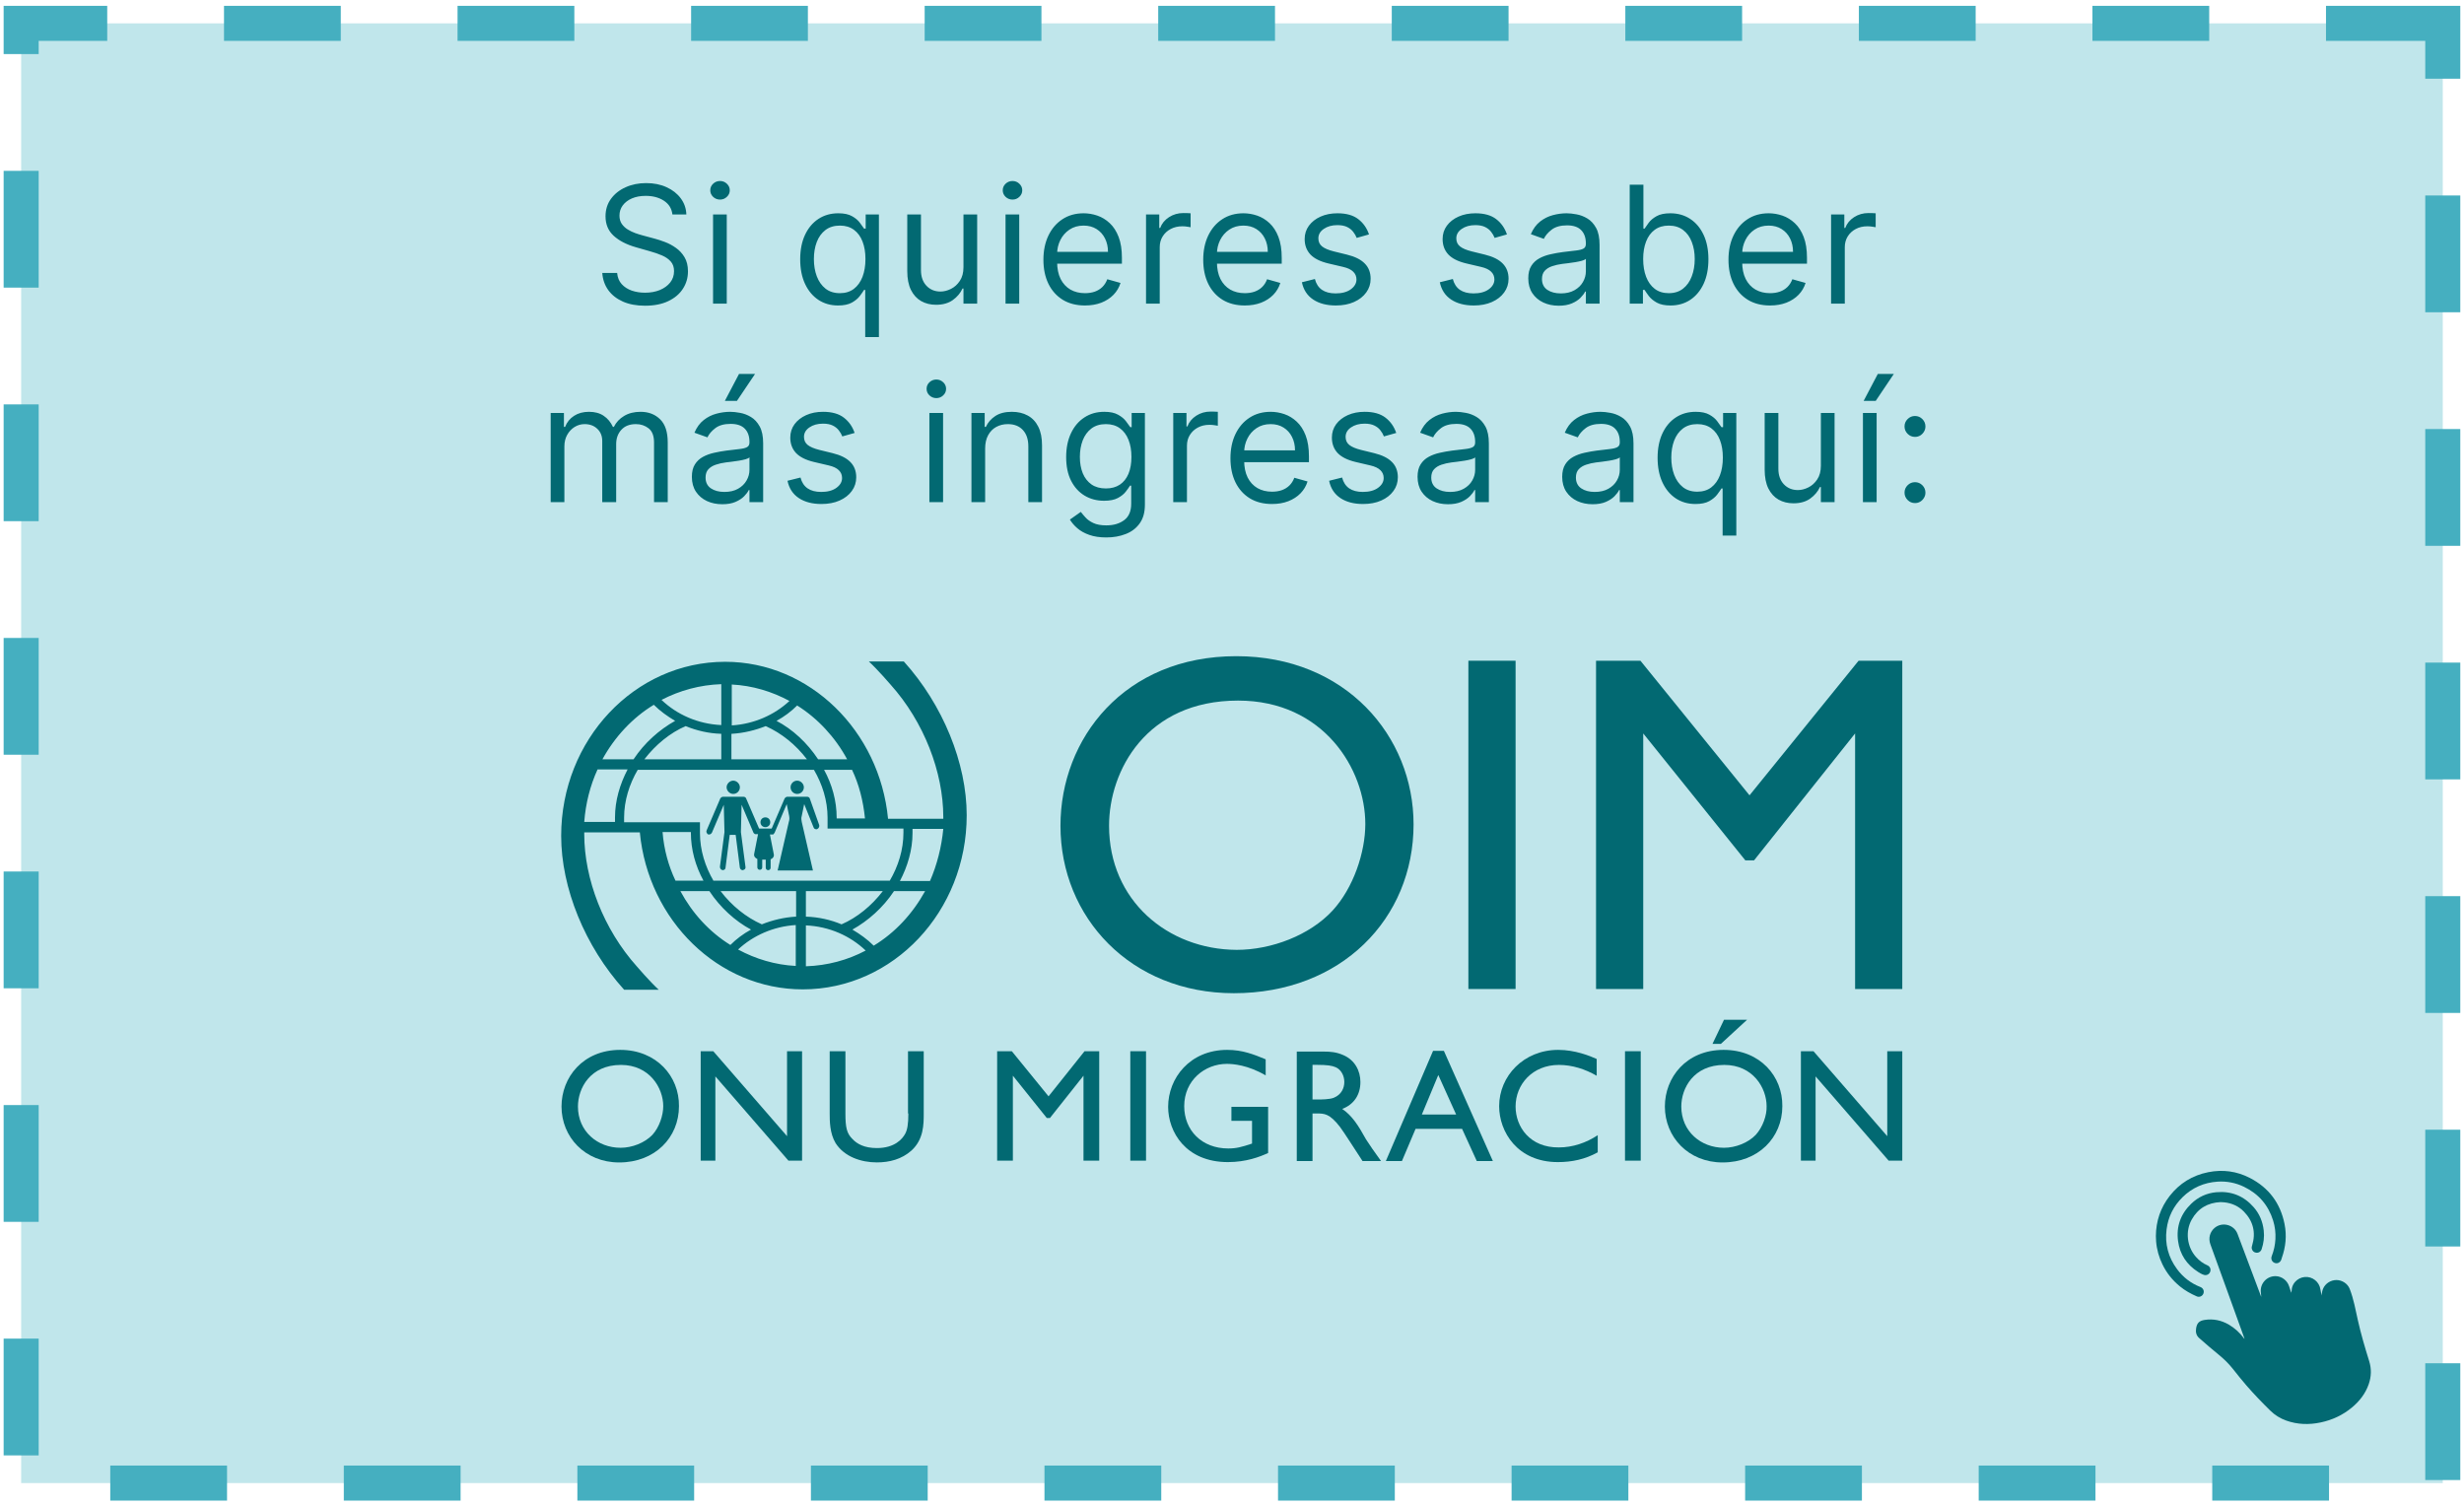 <svg width="211" height="129" viewBox="0 0 211 129" fill="none" xmlns="http://www.w3.org/2000/svg">
<path d="M209.182 2H1.812V127H180.826H209.182V2Z" fill="#C0E6EB" stroke="#45AFC0" stroke-width="3" stroke-dasharray="10 10"/>
<path d="M57.581 18.364C57.521 17.86 57.279 17.469 56.855 17.19C56.431 16.912 55.91 16.773 55.294 16.773C54.843 16.773 54.449 16.846 54.111 16.991C53.776 17.137 53.514 17.338 53.325 17.593C53.139 17.848 53.047 18.138 53.047 18.463C53.047 18.735 53.111 18.968 53.24 19.164C53.373 19.356 53.542 19.517 53.748 19.646C53.953 19.772 54.169 19.877 54.394 19.959C54.619 20.039 54.826 20.104 55.015 20.153L56.049 20.432C56.315 20.501 56.609 20.598 56.934 20.72C57.263 20.843 57.576 21.01 57.874 21.222C58.176 21.431 58.424 21.7 58.62 22.028C58.815 22.356 58.913 22.759 58.913 23.236C58.913 23.786 58.769 24.283 58.48 24.727C58.196 25.171 57.778 25.524 57.228 25.786C56.681 26.048 56.016 26.179 55.234 26.179C54.505 26.179 53.873 26.061 53.34 25.826C52.81 25.591 52.392 25.262 52.087 24.842C51.785 24.421 51.615 23.932 51.575 23.375H52.848C52.881 23.759 53.01 24.078 53.236 24.329C53.464 24.578 53.752 24.764 54.101 24.886C54.452 25.006 54.83 25.065 55.234 25.065C55.705 25.065 56.127 24.989 56.502 24.837C56.876 24.681 57.173 24.465 57.392 24.19C57.611 23.912 57.72 23.587 57.72 23.216C57.72 22.878 57.625 22.603 57.437 22.391C57.248 22.178 56.999 22.006 56.691 21.874C56.383 21.741 56.049 21.625 55.691 21.526L54.439 21.168C53.643 20.939 53.013 20.613 52.549 20.188C52.085 19.764 51.853 19.209 51.853 18.523C51.853 17.953 52.008 17.456 52.316 17.031C52.627 16.604 53.045 16.272 53.569 16.037C54.096 15.798 54.684 15.679 55.334 15.679C55.99 15.679 56.573 15.797 57.084 16.032C57.594 16.264 57.998 16.582 58.297 16.986C58.598 17.391 58.757 17.85 58.774 18.364H57.581ZM61.061 26V18.364H62.234V26H61.061ZM61.658 17.091C61.429 17.091 61.232 17.013 61.066 16.857C60.904 16.701 60.822 16.514 60.822 16.296C60.822 16.077 60.904 15.889 61.066 15.734C61.232 15.578 61.429 15.5 61.658 15.5C61.886 15.5 62.082 15.578 62.244 15.734C62.41 15.889 62.493 16.077 62.493 16.296C62.493 16.514 62.41 16.701 62.244 16.857C62.082 17.013 61.886 17.091 61.658 17.091ZM74.091 28.864V24.827H73.992C73.906 24.966 73.783 25.142 73.624 25.354C73.465 25.562 73.238 25.75 72.943 25.916C72.648 26.078 72.255 26.159 71.764 26.159C71.128 26.159 70.566 25.998 70.079 25.677C69.592 25.352 69.211 24.895 68.936 24.305C68.66 23.711 68.523 23.01 68.523 22.202C68.523 21.4 68.66 20.704 68.936 20.114C69.211 19.524 69.594 19.068 70.084 18.746C70.575 18.425 71.141 18.264 71.784 18.264C72.281 18.264 72.674 18.347 72.963 18.513C73.254 18.675 73.476 18.861 73.629 19.07C73.784 19.275 73.906 19.444 73.992 19.577H74.131V18.364H75.264V28.864H74.091ZM71.924 25.105C72.394 25.105 72.792 24.983 73.117 24.737C73.442 24.489 73.688 24.146 73.858 23.708C74.026 23.267 74.111 22.759 74.111 22.182C74.111 21.612 74.028 21.113 73.862 20.685C73.697 20.255 73.451 19.92 73.127 19.681C72.802 19.439 72.401 19.318 71.924 19.318C71.426 19.318 71.012 19.446 70.681 19.701C70.353 19.953 70.106 20.296 69.94 20.73C69.777 21.161 69.696 21.645 69.696 22.182C69.696 22.725 69.779 23.219 69.945 23.663C70.114 24.104 70.362 24.456 70.691 24.717C71.022 24.976 71.433 25.105 71.924 25.105ZM82.505 22.878V18.364H83.678V26H82.505V24.707H82.425C82.246 25.095 81.968 25.425 81.59 25.697C81.212 25.965 80.735 26.099 80.158 26.099C79.681 26.099 79.257 25.995 78.885 25.786C78.514 25.574 78.222 25.256 78.01 24.832C77.798 24.404 77.692 23.866 77.692 23.216V18.364H78.865V23.136C78.865 23.693 79.021 24.137 79.333 24.469C79.648 24.8 80.049 24.966 80.536 24.966C80.828 24.966 81.124 24.891 81.426 24.742C81.731 24.593 81.986 24.364 82.191 24.056C82.4 23.748 82.505 23.355 82.505 22.878ZM86.107 26V18.364H87.28V26H86.107ZM86.704 17.091C86.475 17.091 86.278 17.013 86.112 16.857C85.95 16.701 85.868 16.514 85.868 16.296C85.868 16.077 85.95 15.889 86.112 15.734C86.278 15.578 86.475 15.5 86.704 15.5C86.932 15.5 87.128 15.578 87.29 15.734C87.456 15.889 87.539 16.077 87.539 16.296C87.539 16.514 87.456 16.701 87.29 16.857C87.128 17.013 86.932 17.091 86.704 17.091ZM92.911 26.159C92.175 26.159 91.54 25.997 91.007 25.672C90.477 25.344 90.067 24.886 89.779 24.3C89.494 23.71 89.351 23.024 89.351 22.241C89.351 21.459 89.494 20.77 89.779 20.173C90.067 19.573 90.468 19.106 90.982 18.771C91.499 18.433 92.102 18.264 92.792 18.264C93.189 18.264 93.582 18.331 93.97 18.463C94.358 18.596 94.711 18.811 95.029 19.109C95.347 19.404 95.6 19.796 95.789 20.283C95.978 20.77 96.073 21.37 96.073 22.082V22.579H90.186V21.565H94.88C94.88 21.134 94.793 20.75 94.621 20.412C94.452 20.074 94.21 19.807 93.895 19.611C93.584 19.416 93.216 19.318 92.792 19.318C92.324 19.318 91.92 19.434 91.579 19.666C91.24 19.895 90.98 20.193 90.798 20.561C90.616 20.929 90.525 21.323 90.525 21.744V22.421C90.525 22.997 90.624 23.486 90.823 23.887C91.025 24.285 91.305 24.588 91.663 24.797C92.021 25.002 92.437 25.105 92.911 25.105C93.219 25.105 93.498 25.062 93.746 24.976C93.998 24.886 94.215 24.754 94.397 24.578C94.58 24.399 94.721 24.177 94.82 23.912L95.954 24.23C95.834 24.615 95.634 24.953 95.352 25.244C95.07 25.533 94.722 25.758 94.308 25.921C93.894 26.079 93.428 26.159 92.911 26.159ZM98.138 26V18.364H99.271V19.517H99.351C99.49 19.139 99.742 18.833 100.106 18.597C100.471 18.362 100.882 18.244 101.339 18.244C101.425 18.244 101.533 18.246 101.662 18.249C101.792 18.253 101.89 18.258 101.956 18.264V19.457C101.916 19.447 101.825 19.433 101.682 19.413C101.543 19.389 101.396 19.378 101.24 19.378C100.869 19.378 100.537 19.456 100.246 19.611C99.957 19.764 99.728 19.976 99.559 20.248C99.394 20.516 99.311 20.823 99.311 21.168V26H98.138ZM106.596 26.159C105.86 26.159 105.225 25.997 104.692 25.672C104.161 25.344 103.752 24.886 103.464 24.3C103.179 23.71 103.036 23.024 103.036 22.241C103.036 21.459 103.179 20.77 103.464 20.173C103.752 19.573 104.153 19.106 104.667 18.771C105.184 18.433 105.787 18.264 106.477 18.264C106.874 18.264 107.267 18.331 107.655 18.463C108.043 18.596 108.396 18.811 108.714 19.109C109.032 19.404 109.286 19.796 109.474 20.283C109.663 20.77 109.758 21.37 109.758 22.082V22.579H103.871V21.565H108.565C108.565 21.134 108.478 20.75 108.306 20.412C108.137 20.074 107.895 19.807 107.58 19.611C107.269 19.416 106.901 19.318 106.477 19.318C106.009 19.318 105.605 19.434 105.263 19.666C104.925 19.895 104.665 20.193 104.483 20.561C104.301 20.929 104.21 21.323 104.21 21.744V22.421C104.21 22.997 104.309 23.486 104.508 23.887C104.71 24.285 104.99 24.588 105.348 24.797C105.706 25.002 106.122 25.105 106.596 25.105C106.904 25.105 107.183 25.062 107.431 24.976C107.683 24.886 107.9 24.754 108.082 24.578C108.265 24.399 108.406 24.177 108.505 23.912L109.638 24.23C109.519 24.615 109.319 24.953 109.037 25.244C108.755 25.533 108.407 25.758 107.993 25.921C107.579 26.079 107.113 26.159 106.596 26.159ZM117.232 20.074L116.178 20.372C116.111 20.197 116.014 20.026 115.884 19.86C115.758 19.691 115.586 19.552 115.367 19.442C115.149 19.333 114.869 19.278 114.527 19.278C114.06 19.278 113.67 19.386 113.359 19.602C113.051 19.814 112.896 20.084 112.896 20.412C112.896 20.704 113.003 20.934 113.215 21.103C113.427 21.272 113.758 21.413 114.209 21.526L115.342 21.804C116.025 21.97 116.534 22.223 116.869 22.565C117.204 22.903 117.371 23.338 117.371 23.872C117.371 24.31 117.245 24.701 116.993 25.046C116.744 25.39 116.396 25.662 115.949 25.861C115.502 26.06 114.981 26.159 114.388 26.159C113.609 26.159 112.964 25.99 112.454 25.652C111.944 25.314 111.62 24.82 111.485 24.171L112.598 23.892C112.704 24.303 112.905 24.611 113.2 24.817C113.498 25.022 113.887 25.125 114.368 25.125C114.915 25.125 115.349 25.009 115.671 24.777C115.995 24.542 116.158 24.26 116.158 23.932C116.158 23.667 116.065 23.445 115.879 23.266C115.694 23.083 115.409 22.947 115.024 22.858L113.752 22.56C113.052 22.394 112.539 22.137 112.21 21.789C111.886 21.438 111.723 20.999 111.723 20.472C111.723 20.041 111.844 19.66 112.086 19.328C112.331 18.997 112.664 18.736 113.085 18.548C113.51 18.359 113.99 18.264 114.527 18.264C115.283 18.264 115.876 18.43 116.307 18.761C116.741 19.093 117.049 19.53 117.232 20.074ZM129.044 20.074L127.99 20.372C127.923 20.197 127.826 20.026 127.696 19.86C127.57 19.691 127.398 19.552 127.179 19.442C126.961 19.333 126.68 19.278 126.339 19.278C125.872 19.278 125.482 19.386 125.171 19.602C124.863 19.814 124.708 20.084 124.708 20.412C124.708 20.704 124.814 20.934 125.027 21.103C125.239 21.272 125.57 21.413 126.021 21.526L127.154 21.804C127.837 21.97 128.346 22.223 128.681 22.565C129.015 22.903 129.183 23.338 129.183 23.872C129.183 24.31 129.057 24.701 128.805 25.046C128.556 25.39 128.208 25.662 127.761 25.861C127.314 26.06 126.793 26.159 126.2 26.159C125.421 26.159 124.776 25.99 124.266 25.652C123.756 25.314 123.432 24.82 123.296 24.171L124.41 23.892C124.516 24.303 124.717 24.611 125.012 24.817C125.31 25.022 125.699 25.125 126.18 25.125C126.727 25.125 127.161 25.009 127.483 24.777C127.807 24.542 127.97 24.26 127.97 23.932C127.97 23.667 127.877 23.445 127.691 23.266C127.506 23.083 127.221 22.947 126.836 22.858L125.564 22.56C124.864 22.394 124.35 22.137 124.022 21.789C123.698 21.438 123.535 20.999 123.535 20.472C123.535 20.041 123.656 19.66 123.898 19.328C124.143 18.997 124.476 18.736 124.897 18.548C125.322 18.359 125.802 18.264 126.339 18.264C127.095 18.264 127.688 18.43 128.119 18.761C128.553 19.093 128.861 19.53 129.044 20.074ZM133.476 26.179C132.992 26.179 132.553 26.088 132.159 25.905C131.764 25.72 131.451 25.453 131.219 25.105C130.987 24.754 130.871 24.329 130.871 23.832C130.871 23.395 130.957 23.04 131.13 22.768C131.302 22.493 131.532 22.278 131.821 22.122C132.109 21.966 132.427 21.85 132.775 21.774C133.127 21.695 133.479 21.632 133.834 21.585C134.298 21.526 134.674 21.481 134.963 21.451C135.254 21.418 135.466 21.363 135.599 21.287C135.735 21.211 135.803 21.078 135.803 20.889V20.849C135.803 20.359 135.669 19.978 135.4 19.706C135.135 19.434 134.732 19.298 134.192 19.298C133.632 19.298 133.193 19.421 132.875 19.666C132.556 19.912 132.333 20.173 132.203 20.452L131.09 20.054C131.289 19.59 131.554 19.229 131.885 18.97C132.22 18.708 132.585 18.526 132.979 18.423C133.377 18.317 133.768 18.264 134.152 18.264C134.398 18.264 134.679 18.294 134.997 18.354C135.319 18.41 135.629 18.528 135.927 18.707C136.229 18.886 136.479 19.156 136.678 19.517C136.877 19.878 136.976 20.362 136.976 20.969V26H135.803V24.966H135.743C135.664 25.132 135.531 25.309 135.345 25.498C135.16 25.687 134.913 25.848 134.605 25.98C134.296 26.113 133.92 26.179 133.476 26.179ZM133.655 25.125C134.119 25.125 134.51 25.034 134.828 24.852C135.15 24.669 135.392 24.434 135.554 24.146C135.72 23.857 135.803 23.554 135.803 23.236V22.162C135.753 22.222 135.644 22.276 135.475 22.326C135.309 22.372 135.117 22.414 134.898 22.45C134.683 22.483 134.472 22.513 134.267 22.54C134.064 22.563 133.9 22.583 133.774 22.599C133.47 22.639 133.185 22.704 132.919 22.793C132.658 22.88 132.445 23.01 132.283 23.186C132.124 23.358 132.044 23.594 132.044 23.892C132.044 24.3 132.195 24.608 132.497 24.817C132.802 25.022 133.188 25.125 133.655 25.125ZM139.557 26V15.818H140.73V19.577H140.83C140.916 19.444 141.035 19.275 141.187 19.07C141.343 18.861 141.565 18.675 141.854 18.513C142.145 18.347 142.54 18.264 143.037 18.264C143.68 18.264 144.247 18.425 144.737 18.746C145.228 19.068 145.611 19.524 145.886 20.114C146.161 20.704 146.298 21.4 146.298 22.202C146.298 23.01 146.161 23.711 145.886 24.305C145.611 24.895 145.229 25.352 144.742 25.677C144.255 25.998 143.693 26.159 143.057 26.159C142.566 26.159 142.173 26.078 141.879 25.916C141.584 25.75 141.356 25.562 141.197 25.354C141.038 25.142 140.916 24.966 140.83 24.827H140.69V26H139.557ZM140.71 22.182C140.71 22.759 140.795 23.267 140.964 23.708C141.133 24.146 141.38 24.489 141.705 24.737C142.029 24.983 142.427 25.105 142.898 25.105C143.388 25.105 143.798 24.976 144.126 24.717C144.457 24.456 144.706 24.104 144.871 23.663C145.04 23.219 145.125 22.725 145.125 22.182C145.125 21.645 145.042 21.161 144.876 20.73C144.714 20.296 144.467 19.953 144.136 19.701C143.807 19.446 143.395 19.318 142.898 19.318C142.42 19.318 142.019 19.439 141.695 19.681C141.37 19.92 141.124 20.255 140.959 20.685C140.793 21.113 140.71 21.612 140.71 22.182ZM151.575 26.159C150.839 26.159 150.204 25.997 149.671 25.672C149.14 25.344 148.731 24.886 148.443 24.3C148.158 23.71 148.015 23.024 148.015 22.241C148.015 21.459 148.158 20.77 148.443 20.173C148.731 19.573 149.132 19.106 149.646 18.771C150.163 18.433 150.766 18.264 151.455 18.264C151.853 18.264 152.246 18.331 152.634 18.463C153.021 18.596 153.374 18.811 153.693 19.109C154.011 19.404 154.264 19.796 154.453 20.283C154.642 20.77 154.737 21.37 154.737 22.082V22.579H148.85V21.565H153.543C153.543 21.134 153.457 20.75 153.285 20.412C153.116 20.074 152.874 19.807 152.559 19.611C152.248 19.416 151.88 19.318 151.455 19.318C150.988 19.318 150.584 19.434 150.242 19.666C149.904 19.895 149.644 20.193 149.462 20.561C149.279 20.929 149.188 21.323 149.188 21.744V22.421C149.188 22.997 149.288 23.486 149.487 23.887C149.689 24.285 149.969 24.588 150.327 24.797C150.685 25.002 151.101 25.105 151.575 25.105C151.883 25.105 152.161 25.062 152.41 24.976C152.662 24.886 152.879 24.754 153.061 24.578C153.243 24.399 153.384 24.177 153.484 23.912L154.617 24.23C154.498 24.615 154.297 24.953 154.016 25.244C153.734 25.533 153.386 25.758 152.972 25.921C152.557 26.079 152.092 26.159 151.575 26.159ZM156.801 26V18.364H157.935V19.517H158.015C158.154 19.139 158.406 18.833 158.77 18.597C159.135 18.362 159.546 18.244 160.003 18.244C160.089 18.244 160.197 18.246 160.326 18.249C160.456 18.253 160.553 18.258 160.62 18.264V19.457C160.58 19.447 160.489 19.433 160.346 19.413C160.207 19.389 160.059 19.378 159.904 19.378C159.532 19.378 159.201 19.456 158.909 19.611C158.621 19.764 158.392 19.976 158.223 20.248C158.058 20.516 157.975 20.823 157.975 21.168V26H156.801ZM47.157 43V35.364H48.291V36.557H48.39C48.549 36.149 48.806 35.833 49.161 35.607C49.515 35.379 49.941 35.264 50.438 35.264C50.942 35.264 51.361 35.379 51.696 35.607C52.034 35.833 52.298 36.149 52.487 36.557H52.566C52.762 36.162 53.055 35.849 53.446 35.617C53.837 35.382 54.306 35.264 54.853 35.264C55.536 35.264 56.094 35.478 56.529 35.906C56.963 36.33 57.18 36.991 57.18 37.889V43H56.007V37.889C56.007 37.326 55.852 36.923 55.544 36.681C55.236 36.439 54.873 36.318 54.455 36.318C53.919 36.318 53.502 36.481 53.208 36.805C52.913 37.127 52.765 37.535 52.765 38.028V43H51.572V37.77C51.572 37.336 51.431 36.986 51.149 36.721C50.868 36.452 50.505 36.318 50.06 36.318C49.756 36.318 49.471 36.399 49.205 36.562C48.944 36.724 48.731 36.95 48.569 37.238C48.41 37.523 48.33 37.853 48.33 38.227V43H47.157ZM61.852 43.179C61.368 43.179 60.929 43.088 60.535 42.906C60.14 42.72 59.827 42.453 59.595 42.105C59.363 41.754 59.247 41.33 59.247 40.832C59.247 40.395 59.333 40.04 59.506 39.769C59.678 39.493 59.908 39.278 60.197 39.122C60.485 38.966 60.803 38.85 61.151 38.774C61.503 38.695 61.855 38.632 62.21 38.585C62.674 38.526 63.05 38.481 63.339 38.451C63.63 38.418 63.843 38.363 63.975 38.287C64.111 38.211 64.179 38.078 64.179 37.889V37.849C64.179 37.359 64.045 36.978 63.776 36.706C63.511 36.434 63.108 36.298 62.568 36.298C62.008 36.298 61.569 36.421 61.251 36.666C60.932 36.911 60.709 37.173 60.58 37.452L59.466 37.054C59.665 36.59 59.93 36.229 60.261 35.97C60.596 35.708 60.961 35.526 61.355 35.423C61.753 35.317 62.144 35.264 62.528 35.264C62.774 35.264 63.055 35.294 63.373 35.354C63.695 35.41 64.005 35.528 64.303 35.707C64.605 35.886 64.855 36.156 65.054 36.517C65.253 36.878 65.352 37.362 65.352 37.969V43H64.179V41.966H64.119C64.04 42.132 63.907 42.309 63.721 42.498C63.536 42.687 63.289 42.847 62.981 42.98C62.672 43.113 62.296 43.179 61.852 43.179ZM62.031 42.125C62.495 42.125 62.886 42.034 63.205 41.852C63.526 41.669 63.768 41.434 63.93 41.146C64.096 40.857 64.179 40.554 64.179 40.236V39.162C64.129 39.222 64.02 39.276 63.851 39.326C63.685 39.372 63.493 39.414 63.274 39.45C63.059 39.483 62.848 39.513 62.643 39.54C62.441 39.563 62.276 39.583 62.151 39.599C61.846 39.639 61.561 39.704 61.295 39.793C61.034 39.88 60.822 40.01 60.659 40.186C60.5 40.358 60.42 40.594 60.42 40.892C60.42 41.3 60.571 41.608 60.873 41.817C61.178 42.022 61.564 42.125 62.031 42.125ZM62.071 34.33L63.284 32.023H64.656L63.105 34.33H62.071ZM73.183 37.074L72.129 37.372C72.063 37.197 71.965 37.026 71.835 36.86C71.71 36.691 71.537 36.552 71.319 36.443C71.1 36.333 70.82 36.278 70.478 36.278C70.011 36.278 69.621 36.386 69.31 36.602C69.002 36.814 68.848 37.084 68.848 37.412C68.848 37.704 68.954 37.934 69.166 38.103C69.378 38.272 69.709 38.413 70.16 38.526L71.294 38.804C71.976 38.97 72.485 39.223 72.82 39.565C73.155 39.903 73.322 40.339 73.322 40.872C73.322 41.31 73.196 41.701 72.944 42.045C72.696 42.39 72.348 42.662 71.9 42.861C71.453 43.06 70.932 43.159 70.339 43.159C69.56 43.159 68.916 42.99 68.405 42.652C67.895 42.314 67.572 41.82 67.436 41.17L68.549 40.892C68.655 41.303 68.856 41.611 69.151 41.817C69.449 42.022 69.839 42.125 70.319 42.125C70.866 42.125 71.3 42.009 71.622 41.777C71.947 41.542 72.109 41.26 72.109 40.932C72.109 40.667 72.016 40.445 71.831 40.266C71.645 40.083 71.36 39.947 70.975 39.858L69.703 39.56C69.003 39.394 68.49 39.137 68.162 38.789C67.837 38.438 67.674 37.999 67.674 37.472C67.674 37.041 67.795 36.66 68.037 36.328C68.282 35.997 68.616 35.736 69.037 35.548C69.461 35.359 69.941 35.264 70.478 35.264C71.234 35.264 71.827 35.43 72.258 35.761C72.692 36.093 73.001 36.53 73.183 37.074ZM79.586 43V35.364H80.759V43H79.586ZM80.182 34.091C79.954 34.091 79.756 34.013 79.591 33.857C79.428 33.702 79.347 33.514 79.347 33.295C79.347 33.077 79.428 32.889 79.591 32.734C79.756 32.578 79.954 32.5 80.182 32.5C80.411 32.5 80.606 32.578 80.769 32.734C80.935 32.889 81.017 33.077 81.017 33.295C81.017 33.514 80.935 33.702 80.769 33.857C80.606 34.013 80.411 34.091 80.182 34.091ZM84.361 38.406V43H83.188V35.364H84.322V36.557H84.421C84.6 36.169 84.872 35.858 85.236 35.622C85.601 35.383 86.072 35.264 86.648 35.264C87.165 35.264 87.618 35.37 88.005 35.582C88.393 35.791 88.695 36.109 88.91 36.537C89.126 36.961 89.233 37.498 89.233 38.148V43H88.06V38.227C88.06 37.627 87.904 37.16 87.593 36.825C87.281 36.487 86.854 36.318 86.31 36.318C85.936 36.318 85.601 36.399 85.306 36.562C85.014 36.724 84.784 36.961 84.615 37.273C84.446 37.584 84.361 37.962 84.361 38.406ZM94.74 46.023C94.173 46.023 93.686 45.95 93.278 45.804C92.871 45.661 92.531 45.472 92.259 45.237C91.99 45.005 91.777 44.757 91.618 44.492L92.552 43.835C92.658 43.974 92.793 44.133 92.955 44.312C93.117 44.495 93.34 44.652 93.621 44.785C93.906 44.921 94.279 44.989 94.74 44.989C95.356 44.989 95.865 44.84 96.266 44.541C96.667 44.243 96.868 43.776 96.868 43.139V41.588H96.768C96.682 41.727 96.559 41.9 96.4 42.105C96.245 42.307 96.019 42.488 95.724 42.647C95.433 42.803 95.038 42.881 94.541 42.881C93.924 42.881 93.371 42.735 92.88 42.443C92.393 42.151 92.007 41.727 91.722 41.17C91.44 40.614 91.299 39.938 91.299 39.142C91.299 38.36 91.437 37.679 91.712 37.099C91.987 36.515 92.37 36.065 92.861 35.746C93.351 35.425 93.918 35.264 94.561 35.264C95.058 35.264 95.452 35.347 95.744 35.513C96.039 35.675 96.264 35.861 96.42 36.07C96.579 36.275 96.702 36.444 96.788 36.577H96.907V35.364H98.041V43.219C98.041 43.875 97.892 44.409 97.594 44.82C97.299 45.234 96.901 45.537 96.4 45.729C95.903 45.925 95.35 46.023 94.74 46.023ZM94.7 41.827C95.171 41.827 95.568 41.719 95.893 41.504C96.218 41.288 96.465 40.978 96.634 40.574C96.803 40.169 96.888 39.686 96.888 39.122C96.888 38.572 96.805 38.086 96.639 37.666C96.473 37.245 96.228 36.915 95.903 36.676C95.578 36.438 95.177 36.318 94.7 36.318C94.203 36.318 93.789 36.444 93.457 36.696C93.129 36.948 92.882 37.286 92.716 37.71C92.554 38.135 92.473 38.605 92.473 39.122C92.473 39.653 92.556 40.121 92.721 40.529C92.89 40.934 93.139 41.252 93.467 41.484C93.799 41.712 94.21 41.827 94.7 41.827ZM100.469 43V35.364H101.602V36.517H101.682C101.821 36.139 102.073 35.833 102.437 35.597C102.802 35.362 103.213 35.244 103.67 35.244C103.757 35.244 103.864 35.246 103.994 35.249C104.123 35.253 104.221 35.258 104.287 35.264V36.457C104.247 36.447 104.156 36.432 104.013 36.413C103.874 36.389 103.727 36.378 103.571 36.378C103.2 36.378 102.868 36.456 102.577 36.611C102.288 36.764 102.06 36.976 101.891 37.248C101.725 37.516 101.642 37.823 101.642 38.168V43H100.469ZM108.927 43.159C108.191 43.159 107.556 42.997 107.023 42.672C106.493 42.344 106.083 41.886 105.795 41.3C105.51 40.71 105.367 40.024 105.367 39.242C105.367 38.459 105.51 37.77 105.795 37.173C106.083 36.573 106.484 36.106 106.998 35.771C107.515 35.433 108.118 35.264 108.808 35.264C109.205 35.264 109.598 35.331 109.986 35.463C110.374 35.596 110.727 35.811 111.045 36.109C111.363 36.404 111.617 36.795 111.805 37.283C111.994 37.77 112.089 38.37 112.089 39.082V39.58H106.203V38.565H110.896C110.896 38.135 110.81 37.75 110.637 37.412C110.468 37.074 110.226 36.807 109.911 36.611C109.6 36.416 109.232 36.318 108.808 36.318C108.34 36.318 107.936 36.434 107.595 36.666C107.256 36.895 106.996 37.193 106.814 37.561C106.632 37.929 106.541 38.323 106.541 38.744V39.42C106.541 39.997 106.64 40.486 106.839 40.887C107.041 41.285 107.321 41.588 107.679 41.797C108.037 42.002 108.453 42.105 108.927 42.105C109.235 42.105 109.514 42.062 109.762 41.976C110.014 41.886 110.231 41.754 110.413 41.578C110.596 41.399 110.737 41.177 110.836 40.912L111.97 41.23C111.85 41.615 111.65 41.953 111.368 42.244C111.086 42.533 110.738 42.758 110.324 42.92C109.91 43.08 109.444 43.159 108.927 43.159ZM119.563 37.074L118.509 37.372C118.442 37.197 118.345 37.026 118.215 36.86C118.09 36.691 117.917 36.552 117.698 36.443C117.48 36.333 117.2 36.278 116.858 36.278C116.391 36.278 116.001 36.386 115.69 36.602C115.382 36.814 115.228 37.084 115.228 37.412C115.228 37.704 115.334 37.934 115.546 38.103C115.758 38.272 116.089 38.413 116.54 38.526L117.674 38.804C118.356 38.97 118.865 39.223 119.2 39.565C119.535 39.903 119.702 40.339 119.702 40.872C119.702 41.31 119.576 41.701 119.324 42.045C119.076 42.39 118.728 42.662 118.28 42.861C117.833 43.06 117.312 43.159 116.719 43.159C115.94 43.159 115.295 42.99 114.785 42.652C114.275 42.314 113.951 41.82 113.816 41.17L114.929 40.892C115.035 41.303 115.236 41.611 115.531 41.817C115.829 42.022 116.219 42.125 116.699 42.125C117.246 42.125 117.68 42.009 118.002 41.777C118.326 41.542 118.489 41.26 118.489 40.932C118.489 40.667 118.396 40.445 118.21 40.266C118.025 40.083 117.74 39.947 117.355 39.858L116.083 39.56C115.383 39.394 114.87 39.137 114.541 38.789C114.217 38.438 114.054 37.999 114.054 37.472C114.054 37.041 114.175 36.66 114.417 36.328C114.662 35.997 114.996 35.736 115.416 35.548C115.841 35.359 116.321 35.264 116.858 35.264C117.614 35.264 118.207 35.43 118.638 35.761C119.072 36.093 119.38 36.53 119.563 37.074ZM123.995 43.179C123.511 43.179 123.072 43.088 122.678 42.906C122.283 42.72 121.97 42.453 121.738 42.105C121.506 41.754 121.39 41.33 121.39 40.832C121.39 40.395 121.476 40.04 121.649 39.769C121.821 39.493 122.051 39.278 122.34 39.122C122.628 38.966 122.946 38.85 123.294 38.774C123.646 38.695 123.999 38.632 124.353 38.585C124.817 38.526 125.193 38.481 125.482 38.451C125.773 38.418 125.986 38.363 126.118 38.287C126.254 38.211 126.322 38.078 126.322 37.889V37.849C126.322 37.359 126.188 36.978 125.919 36.706C125.654 36.434 125.251 36.298 124.711 36.298C124.151 36.298 123.712 36.421 123.394 36.666C123.076 36.911 122.852 37.173 122.723 37.452L121.609 37.054C121.808 36.59 122.073 36.229 122.404 35.97C122.739 35.708 123.104 35.526 123.498 35.423C123.896 35.317 124.287 35.264 124.671 35.264C124.917 35.264 125.198 35.294 125.517 35.354C125.838 35.41 126.148 35.528 126.446 35.707C126.748 35.886 126.998 36.156 127.197 36.517C127.396 36.878 127.495 37.362 127.495 37.969V43H126.322V41.966H126.262C126.183 42.132 126.05 42.309 125.865 42.498C125.679 42.687 125.432 42.847 125.124 42.98C124.816 43.113 124.439 43.179 123.995 43.179ZM124.174 42.125C124.638 42.125 125.029 42.034 125.348 41.852C125.669 41.669 125.911 41.434 126.073 41.146C126.239 40.857 126.322 40.554 126.322 40.236V39.162C126.272 39.222 126.163 39.276 125.994 39.326C125.828 39.372 125.636 39.414 125.417 39.45C125.202 39.483 124.991 39.513 124.786 39.54C124.584 39.563 124.42 39.583 124.294 39.599C123.989 39.639 123.704 39.704 123.438 39.793C123.177 39.88 122.965 40.01 122.802 40.186C122.643 40.358 122.563 40.594 122.563 40.892C122.563 41.3 122.714 41.608 123.016 41.817C123.321 42.022 123.707 42.125 124.174 42.125ZM136.381 43.179C135.898 43.179 135.458 43.088 135.064 42.906C134.67 42.72 134.356 42.453 134.124 42.105C133.892 41.754 133.776 41.33 133.776 40.832C133.776 40.395 133.863 40.04 134.035 39.769C134.207 39.493 134.438 39.278 134.726 39.122C135.014 38.966 135.332 38.85 135.68 38.774C136.032 38.695 136.385 38.632 136.739 38.585C137.203 38.526 137.58 38.481 137.868 38.451C138.16 38.418 138.372 38.363 138.504 38.287C138.64 38.211 138.708 38.078 138.708 37.889V37.849C138.708 37.359 138.574 36.978 138.305 36.706C138.04 36.434 137.638 36.298 137.097 36.298C136.537 36.298 136.098 36.421 135.78 36.666C135.462 36.911 135.238 37.173 135.109 37.452L133.995 37.054C134.194 36.59 134.459 36.229 134.791 35.97C135.125 35.708 135.49 35.526 135.884 35.423C136.282 35.317 136.673 35.264 137.058 35.264C137.303 35.264 137.585 35.294 137.903 35.354C138.224 35.41 138.534 35.528 138.832 35.707C139.134 35.886 139.384 36.156 139.583 36.517C139.782 36.878 139.881 37.362 139.881 37.969V43H138.708V41.966H138.648C138.569 42.132 138.436 42.309 138.251 42.498C138.065 42.687 137.818 42.847 137.51 42.98C137.202 43.113 136.826 43.179 136.381 43.179ZM136.56 42.125C137.024 42.125 137.416 42.034 137.734 41.852C138.055 41.669 138.297 41.434 138.46 41.146C138.625 40.857 138.708 40.554 138.708 40.236V39.162C138.658 39.222 138.549 39.276 138.38 39.326C138.214 39.372 138.022 39.414 137.803 39.45C137.588 39.483 137.377 39.513 137.172 39.54C136.97 39.563 136.806 39.583 136.68 39.599C136.375 39.639 136.09 39.704 135.825 39.793C135.563 39.88 135.351 40.01 135.188 40.186C135.029 40.358 134.95 40.594 134.95 40.892C134.95 41.3 135.1 41.608 135.402 41.817C135.707 42.022 136.093 42.125 136.56 42.125ZM147.513 45.864V41.827H147.414C147.328 41.966 147.205 42.142 147.046 42.354C146.887 42.562 146.66 42.75 146.365 42.916C146.07 43.078 145.677 43.159 145.186 43.159C144.55 43.159 143.988 42.998 143.501 42.677C143.014 42.352 142.633 41.895 142.358 41.305C142.083 40.711 141.945 40.01 141.945 39.202C141.945 38.4 142.083 37.704 142.358 37.114C142.633 36.524 143.016 36.068 143.506 35.746C143.997 35.425 144.563 35.264 145.206 35.264C145.704 35.264 146.096 35.347 146.385 35.513C146.676 35.675 146.898 35.861 147.051 36.07C147.207 36.275 147.328 36.444 147.414 36.577H147.553V35.364H148.686V45.864H147.513ZM145.346 42.105C145.816 42.105 146.214 41.983 146.539 41.737C146.864 41.489 147.11 41.146 147.28 40.708C147.449 40.267 147.533 39.758 147.533 39.182C147.533 38.612 147.45 38.113 147.284 37.685C147.119 37.255 146.874 36.92 146.549 36.681C146.224 36.439 145.823 36.318 145.346 36.318C144.848 36.318 144.434 36.446 144.103 36.701C143.775 36.953 143.528 37.296 143.362 37.73C143.2 38.161 143.118 38.645 143.118 39.182C143.118 39.725 143.201 40.219 143.367 40.663C143.536 41.104 143.784 41.456 144.113 41.717C144.444 41.976 144.855 42.105 145.346 42.105ZM155.927 39.878V35.364H157.1V43H155.927V41.707H155.847C155.668 42.095 155.39 42.425 155.012 42.697C154.634 42.965 154.157 43.099 153.58 43.099C153.103 43.099 152.679 42.995 152.307 42.786C151.936 42.574 151.645 42.256 151.432 41.832C151.22 41.404 151.114 40.865 151.114 40.216V35.364H152.288V40.136C152.288 40.693 152.443 41.137 152.755 41.469C153.07 41.8 153.471 41.966 153.958 41.966C154.25 41.966 154.546 41.891 154.848 41.742C155.153 41.593 155.408 41.364 155.613 41.056C155.822 40.748 155.927 40.355 155.927 39.878ZM159.529 43V35.364H160.702V43H159.529ZM159.589 34.33L160.802 32.023H162.174L160.623 34.33H159.589ZM163.986 43.08C163.741 43.08 163.531 42.992 163.355 42.816C163.179 42.64 163.091 42.43 163.091 42.185C163.091 41.939 163.179 41.729 163.355 41.553C163.531 41.378 163.741 41.29 163.986 41.29C164.232 41.29 164.442 41.378 164.618 41.553C164.793 41.729 164.881 41.939 164.881 42.185C164.881 42.347 164.84 42.496 164.757 42.632C164.677 42.768 164.57 42.877 164.434 42.96C164.301 43.04 164.152 43.08 163.986 43.08ZM163.986 37.412C163.741 37.412 163.531 37.324 163.355 37.148C163.179 36.973 163.091 36.762 163.091 36.517C163.091 36.272 163.179 36.061 163.355 35.886C163.531 35.71 163.741 35.622 163.986 35.622C164.232 35.622 164.442 35.71 164.618 35.886C164.793 36.061 164.881 36.272 164.881 36.517C164.881 36.679 164.84 36.829 164.757 36.965C164.677 37.1 164.57 37.21 164.434 37.293C164.301 37.372 164.152 37.412 163.986 37.412Z" fill="#026972"/>
<path d="M192.204 114.633C192.111 114.376 192.019 114.119 191.926 113.862C191.403 112.413 190.879 110.965 190.356 109.517C190.001 108.535 189.651 107.551 189.288 106.572C189.079 106.009 189.262 105.477 189.635 105.156C190.284 104.598 191.308 104.864 191.608 105.664C192.277 107.448 192.949 109.231 193.62 111.014C193.622 111.017 193.624 111.019 193.637 111.039C193.626 110.919 193.623 110.816 193.608 110.714C193.496 109.946 194.095 109.265 194.872 109.281C195.393 109.291 195.86 109.645 196.025 110.152C196.082 110.328 196.14 110.504 196.206 110.704C196.257 110.552 196.237 110.385 196.284 110.229C196.334 110.064 196.418 109.909 196.531 109.778C196.738 109.539 197.041 109.384 197.356 109.354C198.024 109.289 198.617 109.778 198.703 110.413C198.727 110.59 198.774 110.765 198.818 110.941C198.819 110.739 198.852 110.545 198.93 110.359C199.119 109.913 199.583 109.611 200.082 109.613C200.568 109.616 201.04 109.925 201.213 110.372C201.554 111.254 201.714 112.167 201.918 113.085C202.181 114.26 202.524 115.409 202.88 116.558C203.088 117.225 203.067 117.883 202.839 118.537C202.558 119.342 202.051 119.989 201.4 120.53C200.617 121.18 199.72 121.598 198.726 121.808C197.729 122.018 196.742 121.993 195.776 121.647C195.26 121.463 194.805 121.181 194.413 120.797C193.71 120.108 193.028 119.4 192.382 118.657C191.983 118.198 191.605 117.723 191.228 117.246C190.862 116.782 190.444 116.371 189.985 115.999C189.417 115.537 188.862 115.059 188.314 114.574C188.054 114.345 188.006 114.038 188.066 113.712C188.144 113.288 188.332 113.1 188.796 113.028C189.531 112.914 190.229 113.061 190.864 113.433C191.366 113.727 191.796 114.117 192.144 114.589C192.158 114.607 192.172 114.624 192.186 114.641C192.192 114.638 192.198 114.636 192.204 114.633V114.633Z" fill="#026972"/>
<path d="M184.615 105.839C184.626 104.567 185.012 103.419 185.795 102.414C186.64 101.331 187.747 100.649 189.096 100.379C190.339 100.13 191.537 100.29 192.663 100.871C194.287 101.708 195.277 103.032 195.633 104.818C195.83 105.804 195.737 106.772 195.399 107.717C195.385 107.757 195.375 107.798 195.363 107.839C195.285 108.095 195.043 108.232 194.807 108.154C194.558 108.073 194.438 107.813 194.537 107.56C194.721 107.091 194.826 106.605 194.852 106.103C194.88 105.565 194.816 105.034 194.655 104.519C194.244 103.199 193.412 102.234 192.164 101.63C191.449 101.285 190.688 101.136 189.895 101.188C188.734 101.265 187.725 101.706 186.895 102.523C186.127 103.279 185.668 104.199 185.532 105.268C185.372 106.527 185.677 107.672 186.435 108.689C186.951 109.383 187.616 109.895 188.427 110.211C188.662 110.303 188.772 110.543 188.685 110.769C188.597 110.996 188.345 111.112 188.12 111.014C187.603 110.788 187.111 110.517 186.673 110.157C186.039 109.638 185.535 109.014 185.179 108.277C184.876 107.652 184.689 106.993 184.634 106.298C184.623 106.145 184.62 105.992 184.615 105.838L184.615 105.839Z" fill="#026972"/>
<path d="M190.153 102.939C189.054 102.991 188.217 103.476 187.68 104.443C187.124 105.446 187.276 106.754 188.033 107.618C188.313 107.938 188.642 108.188 189.033 108.357C189.252 108.452 189.347 108.691 189.262 108.914C189.18 109.128 188.949 109.24 188.724 109.17C188.551 109.115 188.395 109.024 188.243 108.928C187.258 108.306 186.665 107.418 186.513 106.269C186.349 105.028 186.737 103.954 187.638 103.082C188.235 102.504 188.959 102.168 189.791 102.093C191.078 101.978 192.153 102.415 192.998 103.385C193.49 103.948 193.764 104.616 193.849 105.36C193.913 105.914 193.847 106.453 193.668 106.978C193.599 107.183 193.415 107.299 193.214 107.276C193.002 107.253 192.851 107.105 192.82 106.89C192.809 106.813 192.831 106.741 192.853 106.669C193.193 105.558 192.958 104.577 192.149 103.749C191.697 103.287 191.128 103.029 190.478 102.959C190.37 102.948 190.263 102.941 190.153 102.939V102.939Z" fill="#026972"/>
<path d="M121.048 70.591C121.048 63.047 115.24 56.191 105.869 56.191C96.259 56.191 90.811 63.257 90.811 70.711C90.811 78.555 96.828 85.051 105.66 85.051C114.851 85.051 121.048 78.675 121.048 70.591ZM94.972 70.711C94.972 66.011 98.145 59.993 106.019 59.993C113.354 59.993 116.916 65.891 116.916 70.561C116.916 72.987 115.898 76.04 114.102 77.986C112.156 80.082 108.893 81.339 105.899 81.339C100.001 81.309 94.972 77.118 94.972 70.711Z" fill="#026972"/>
<path d="M129.784 56.58H125.742V84.692H129.784V56.58Z" fill="#026972"/>
<path d="M150.206 73.674L158.858 62.807V84.692H162.899V56.58H159.157L149.817 68.106L140.476 56.58H136.674V84.692H140.715V62.807L149.457 73.674H150.206Z" fill="#026972"/>
<path d="M53.114 89.904C49.91 89.904 48.084 92.269 48.084 94.754C48.084 97.359 50.09 99.544 53.024 99.544C56.077 99.544 58.143 97.419 58.143 94.724C58.173 92.18 56.227 89.904 53.114 89.904ZM55.868 97.179C55.209 97.868 54.131 98.287 53.144 98.287C51.168 98.287 49.491 96.88 49.491 94.754C49.491 93.198 50.539 91.192 53.173 91.192C55.628 91.192 56.796 93.168 56.796 94.724C56.796 95.503 56.467 96.52 55.868 97.179Z" fill="#026972"/>
<path d="M67.397 97.294L61.08 90.019H60.002V99.39H61.259V92.175L67.516 99.39H68.684V90.019H67.397V97.294Z" fill="#026972"/>
<path d="M77.785 95.349C77.785 96.276 77.695 96.755 77.515 97.085C77.276 97.534 76.617 98.312 75.09 98.312C74.013 98.312 73.384 97.953 72.995 97.534C72.516 97.055 72.396 96.576 72.396 95.349V90.019H71.049V95.349C71.049 95.977 71.049 97.055 71.558 97.893C72.306 99.061 73.743 99.54 75.09 99.54C76.168 99.54 77.216 99.27 78.054 98.522C79.102 97.564 79.102 96.276 79.102 95.349V90.019H77.755V95.349H77.785Z" fill="#026972"/>
<path d="M89.79 93.882L86.646 90.019H85.389V99.39H86.736V92.115L89.64 95.738H89.909L92.783 92.115V99.39H94.13V90.019H92.873L89.79 93.882Z" fill="#026972"/>
<path d="M98.138 90.019H96.791V99.39H98.138V90.019Z" fill="#026972"/>
<path d="M105.42 95.982H107.216V97.928C106.318 98.227 105.869 98.347 105.181 98.347C102.905 98.347 101.408 96.79 101.408 94.724C101.408 92.509 103.175 91.102 105.061 91.102C105.57 91.102 106.857 91.192 108.384 92.09V90.713C107.366 90.293 106.408 89.904 105.091 89.904C101.887 89.904 100.031 92.329 100.031 94.784C100.031 96.91 101.528 99.514 105.151 99.514C106.707 99.514 107.875 99.065 108.593 98.736V94.784H105.45V95.982H105.42Z" fill="#026972"/>
<path d="M114.939 94.961C115.957 94.571 116.496 93.733 116.496 92.655C116.496 91.697 116.017 90.769 115.029 90.35C114.43 90.081 113.861 90.051 113.412 90.051H111.047V99.421H112.394V95.35H112.753C113.412 95.35 113.861 95.35 114.759 96.517C115.059 96.906 116.376 98.972 116.675 99.421H118.262C117.603 98.523 117.394 98.194 116.975 97.565C116.316 96.368 115.777 95.529 114.939 94.961ZM114.22 94.003C113.861 94.152 113.113 94.152 112.903 94.152H112.394V91.188H112.813C113.622 91.188 114.071 91.248 114.4 91.398C114.849 91.608 115.118 92.117 115.118 92.655C115.118 93.164 114.879 93.733 114.22 94.003Z" fill="#026972"/>
<path d="M122.717 89.99L118.676 99.421H120.053L121.22 96.666H125.202L126.46 99.421H127.837L123.645 89.99H122.717ZM121.759 95.439L123.166 92.056L124.693 95.439H121.759Z" fill="#026972"/>
<path d="M129.784 94.754C129.784 92.868 131.221 91.192 133.496 91.192C134.634 91.192 135.742 91.551 136.73 92.12V90.683C136.131 90.413 134.873 89.904 133.436 89.904C130.473 89.904 128.377 92.15 128.377 94.724C128.377 96.91 129.934 99.514 133.406 99.514C134.604 99.514 135.742 99.275 136.819 98.676V97.209C135.831 97.868 134.664 98.257 133.496 98.257C131.011 98.287 129.784 96.491 129.784 94.754Z" fill="#026972"/>
<path d="M140.501 90.019H139.154V99.39H140.501V90.019Z" fill="#026972"/>
<path d="M146.645 89.391H147.363L149.608 87.325H147.632L146.645 89.391Z" fill="#026972"/>
<path d="M147.598 89.904C144.395 89.904 142.568 92.269 142.568 94.754C142.568 97.359 144.574 99.544 147.508 99.544C150.562 99.544 152.627 97.419 152.627 94.724C152.657 92.18 150.741 89.904 147.598 89.904ZM150.352 97.179C149.694 97.868 148.616 98.287 147.628 98.287C145.652 98.287 143.975 96.88 143.975 94.754C143.975 93.198 145.023 91.192 147.658 91.192C150.113 91.192 151.28 93.168 151.28 94.724C151.31 95.503 150.951 96.52 150.352 97.179Z" fill="#026972"/>
<path d="M161.611 90.019V97.294L155.295 90.019H154.217V99.39H155.474V92.175L161.731 99.39H162.899V90.019H161.611Z" fill="#026972"/>
<path d="M62.789 67.986C63.119 67.986 63.358 67.717 63.358 67.418C63.358 67.118 63.089 66.849 62.789 66.849C62.49 66.849 62.221 67.118 62.221 67.418C62.221 67.717 62.49 67.986 62.789 67.986Z" fill="#026972"/>
<path d="M69.344 68.377C69.314 68.287 69.224 68.228 69.105 68.228H68.715H68.446H68.117H67.847H67.428C67.338 68.228 67.248 68.287 67.189 68.377L66.081 70.952H65.003L63.895 68.377C63.865 68.287 63.776 68.228 63.656 68.228H62.788H61.919C61.83 68.228 61.74 68.287 61.68 68.377L60.512 71.102C60.453 71.221 60.512 71.341 60.602 71.431C60.632 71.461 60.692 71.461 60.722 71.461C60.812 71.461 60.902 71.401 60.961 71.311L61.979 68.916L62.039 71.251L61.65 74.215C61.65 74.335 61.71 74.455 61.8 74.484C61.83 74.484 61.86 74.514 61.889 74.514C62.009 74.514 62.129 74.425 62.129 74.305L62.488 71.491H62.997L63.356 74.305C63.386 74.425 63.476 74.514 63.596 74.514C63.626 74.514 63.656 74.514 63.686 74.484C63.806 74.455 63.865 74.335 63.836 74.215L63.446 71.251L63.506 68.916L64.524 71.311C64.524 71.311 64.524 71.341 64.554 71.341C64.554 71.341 64.554 71.371 64.584 71.371L64.614 71.401C64.614 71.401 64.644 71.401 64.644 71.431H64.674H64.704H64.913L64.584 73.107C64.554 73.227 64.584 73.347 64.674 73.437C64.734 73.497 64.793 73.526 64.853 73.556V74.275C64.853 74.395 64.943 74.484 65.063 74.484C65.183 74.484 65.272 74.395 65.272 74.275V73.616C65.272 73.616 65.272 73.616 65.302 73.616H65.422H65.542C65.542 73.616 65.542 73.616 65.572 73.616V74.305C65.572 74.425 65.662 74.514 65.781 74.514C65.901 74.514 65.991 74.425 65.991 74.305V73.586C66.051 73.556 66.111 73.526 66.171 73.467C66.26 73.377 66.29 73.257 66.26 73.137L65.931 71.461H66.141C66.171 71.461 66.171 71.461 66.171 71.461H66.201C66.201 71.461 66.231 71.461 66.231 71.431C66.231 71.431 66.26 71.431 66.26 71.401C66.26 71.401 66.26 71.371 66.29 71.371C66.29 71.371 66.29 71.341 66.32 71.341L67.368 68.856L67.578 69.874C67.608 70.054 67.608 70.203 67.548 70.383L66.59 74.544H67.937H68.266H69.614L68.656 70.383C68.626 70.233 68.596 70.054 68.656 69.874L68.865 68.856L69.673 70.862C69.703 70.952 69.793 71.012 69.913 71.012C69.943 71.012 69.973 71.012 70.003 70.982C70.122 70.922 70.182 70.772 70.152 70.653L69.344 68.377Z" fill="#026972"/>
<path d="M68.268 67.986C68.597 67.986 68.837 67.717 68.837 67.418C68.837 67.118 68.567 66.849 68.268 66.849C67.939 66.849 67.699 67.118 67.699 67.418C67.699 67.717 67.939 67.986 68.268 67.986Z" fill="#026972"/>
<path d="M65.54 70.831C65.78 70.831 65.959 70.652 65.959 70.412C65.959 70.173 65.78 69.993 65.54 69.993C65.301 69.993 65.121 70.173 65.121 70.412C65.121 70.652 65.301 70.831 65.54 70.831Z" fill="#026972"/>
<path d="M74.4 56.641C75.178 57.359 76.256 58.617 76.256 58.617C79.13 61.82 80.777 66.131 80.777 69.963C80.777 70.023 80.777 70.053 80.777 70.113H76.046C75.328 62.598 69.34 56.671 62.096 56.671C54.342 56.671 48.055 63.347 48.055 71.58C48.055 76.04 50.09 81.04 53.444 84.752H56.407C55.629 84.034 54.551 82.776 54.551 82.776C51.677 79.573 50.031 75.262 50.031 71.43C50.031 71.37 50.031 71.34 50.031 71.28H54.791C55.509 78.795 61.497 84.722 68.742 84.722C76.496 84.722 82.782 78.046 82.782 69.813C82.782 65.353 80.747 60.353 77.394 56.641H74.4ZM74.071 70.083H71.646C71.646 70.053 71.646 70.053 71.646 70.023C71.646 68.586 71.256 67.179 70.568 65.921H72.963C73.562 67.179 73.921 68.586 74.071 70.083ZM72.544 65.023H70.059C69.131 63.616 67.874 62.449 66.496 61.73C67.155 61.371 67.754 60.922 68.263 60.413C70.029 61.52 71.526 63.137 72.544 65.023ZM62.664 58.617C64.431 58.706 66.107 59.215 67.604 60.024C66.317 61.221 64.58 61.999 62.664 62.119V58.617ZM62.664 62.838C63.682 62.778 64.67 62.538 65.568 62.179C66.915 62.778 68.143 63.766 69.101 65.023H62.634V62.838H62.664ZM61.766 58.587V62.089C59.76 61.999 57.964 61.191 56.647 59.934C58.204 59.126 59.94 58.647 61.766 58.587ZM61.766 62.838V65.023H55.18C56.138 63.766 57.395 62.748 58.712 62.179C59.67 62.568 60.688 62.808 61.766 62.838ZM55.988 60.353C56.527 60.892 57.156 61.341 57.814 61.73C56.467 62.478 55.18 63.616 54.252 65.023H51.587C52.635 63.107 54.162 61.461 55.988 60.353ZM50.031 70.382C50.15 68.795 50.539 67.269 51.168 65.891H53.743C53.084 67.149 52.665 68.556 52.665 69.993C52.665 70.053 52.665 70.232 52.665 70.382H50.031ZM56.737 71.25H59.162C59.162 71.28 59.162 71.28 59.162 71.31C59.162 72.747 59.551 74.154 60.239 75.412H57.844C57.246 74.154 56.856 72.747 56.737 71.25ZM58.264 76.31H60.748C61.676 77.717 62.964 78.884 64.311 79.603C63.652 79.962 63.053 80.411 62.545 80.92C60.748 79.812 59.281 78.196 58.264 76.31ZM68.143 82.716C66.377 82.627 64.7 82.118 63.203 81.309C64.49 80.112 66.227 79.333 68.143 79.214V82.716ZM68.143 78.495C67.125 78.555 66.137 78.795 65.239 79.154C63.892 78.555 62.664 77.567 61.706 76.31H68.173V78.495H68.143ZM61.108 75.442C60.389 74.214 59.94 72.807 59.94 71.34C59.94 71.31 59.94 71.31 59.94 71.28V70.412H53.444C53.444 70.292 53.444 70.142 53.444 70.023C53.444 68.556 53.893 67.149 54.611 65.921H69.7C70.418 67.149 70.867 68.556 70.867 70.023C70.867 70.053 70.867 70.053 70.867 70.083V70.951H77.364C77.364 71.071 77.364 71.22 77.364 71.31C77.364 72.777 76.915 74.184 76.196 75.412H61.108V75.442ZM75.597 76.31C74.639 77.567 73.382 78.585 72.065 79.154C71.137 78.765 70.089 78.525 69.011 78.495V76.31H75.597ZM69.011 82.746V79.244C71.017 79.333 72.813 80.142 74.13 81.399C72.604 82.207 70.867 82.686 69.011 82.746ZM74.819 80.98C74.28 80.441 73.651 79.992 72.993 79.603C74.34 78.854 75.627 77.717 76.555 76.31H79.22C78.142 78.256 76.645 79.872 74.819 80.98ZM79.639 75.442H77.064C77.723 74.184 78.142 72.777 78.142 71.34C78.142 71.28 78.142 71.101 78.142 70.981H80.777C80.627 72.538 80.238 74.064 79.639 75.442Z" fill="#026972"/>
</svg>
